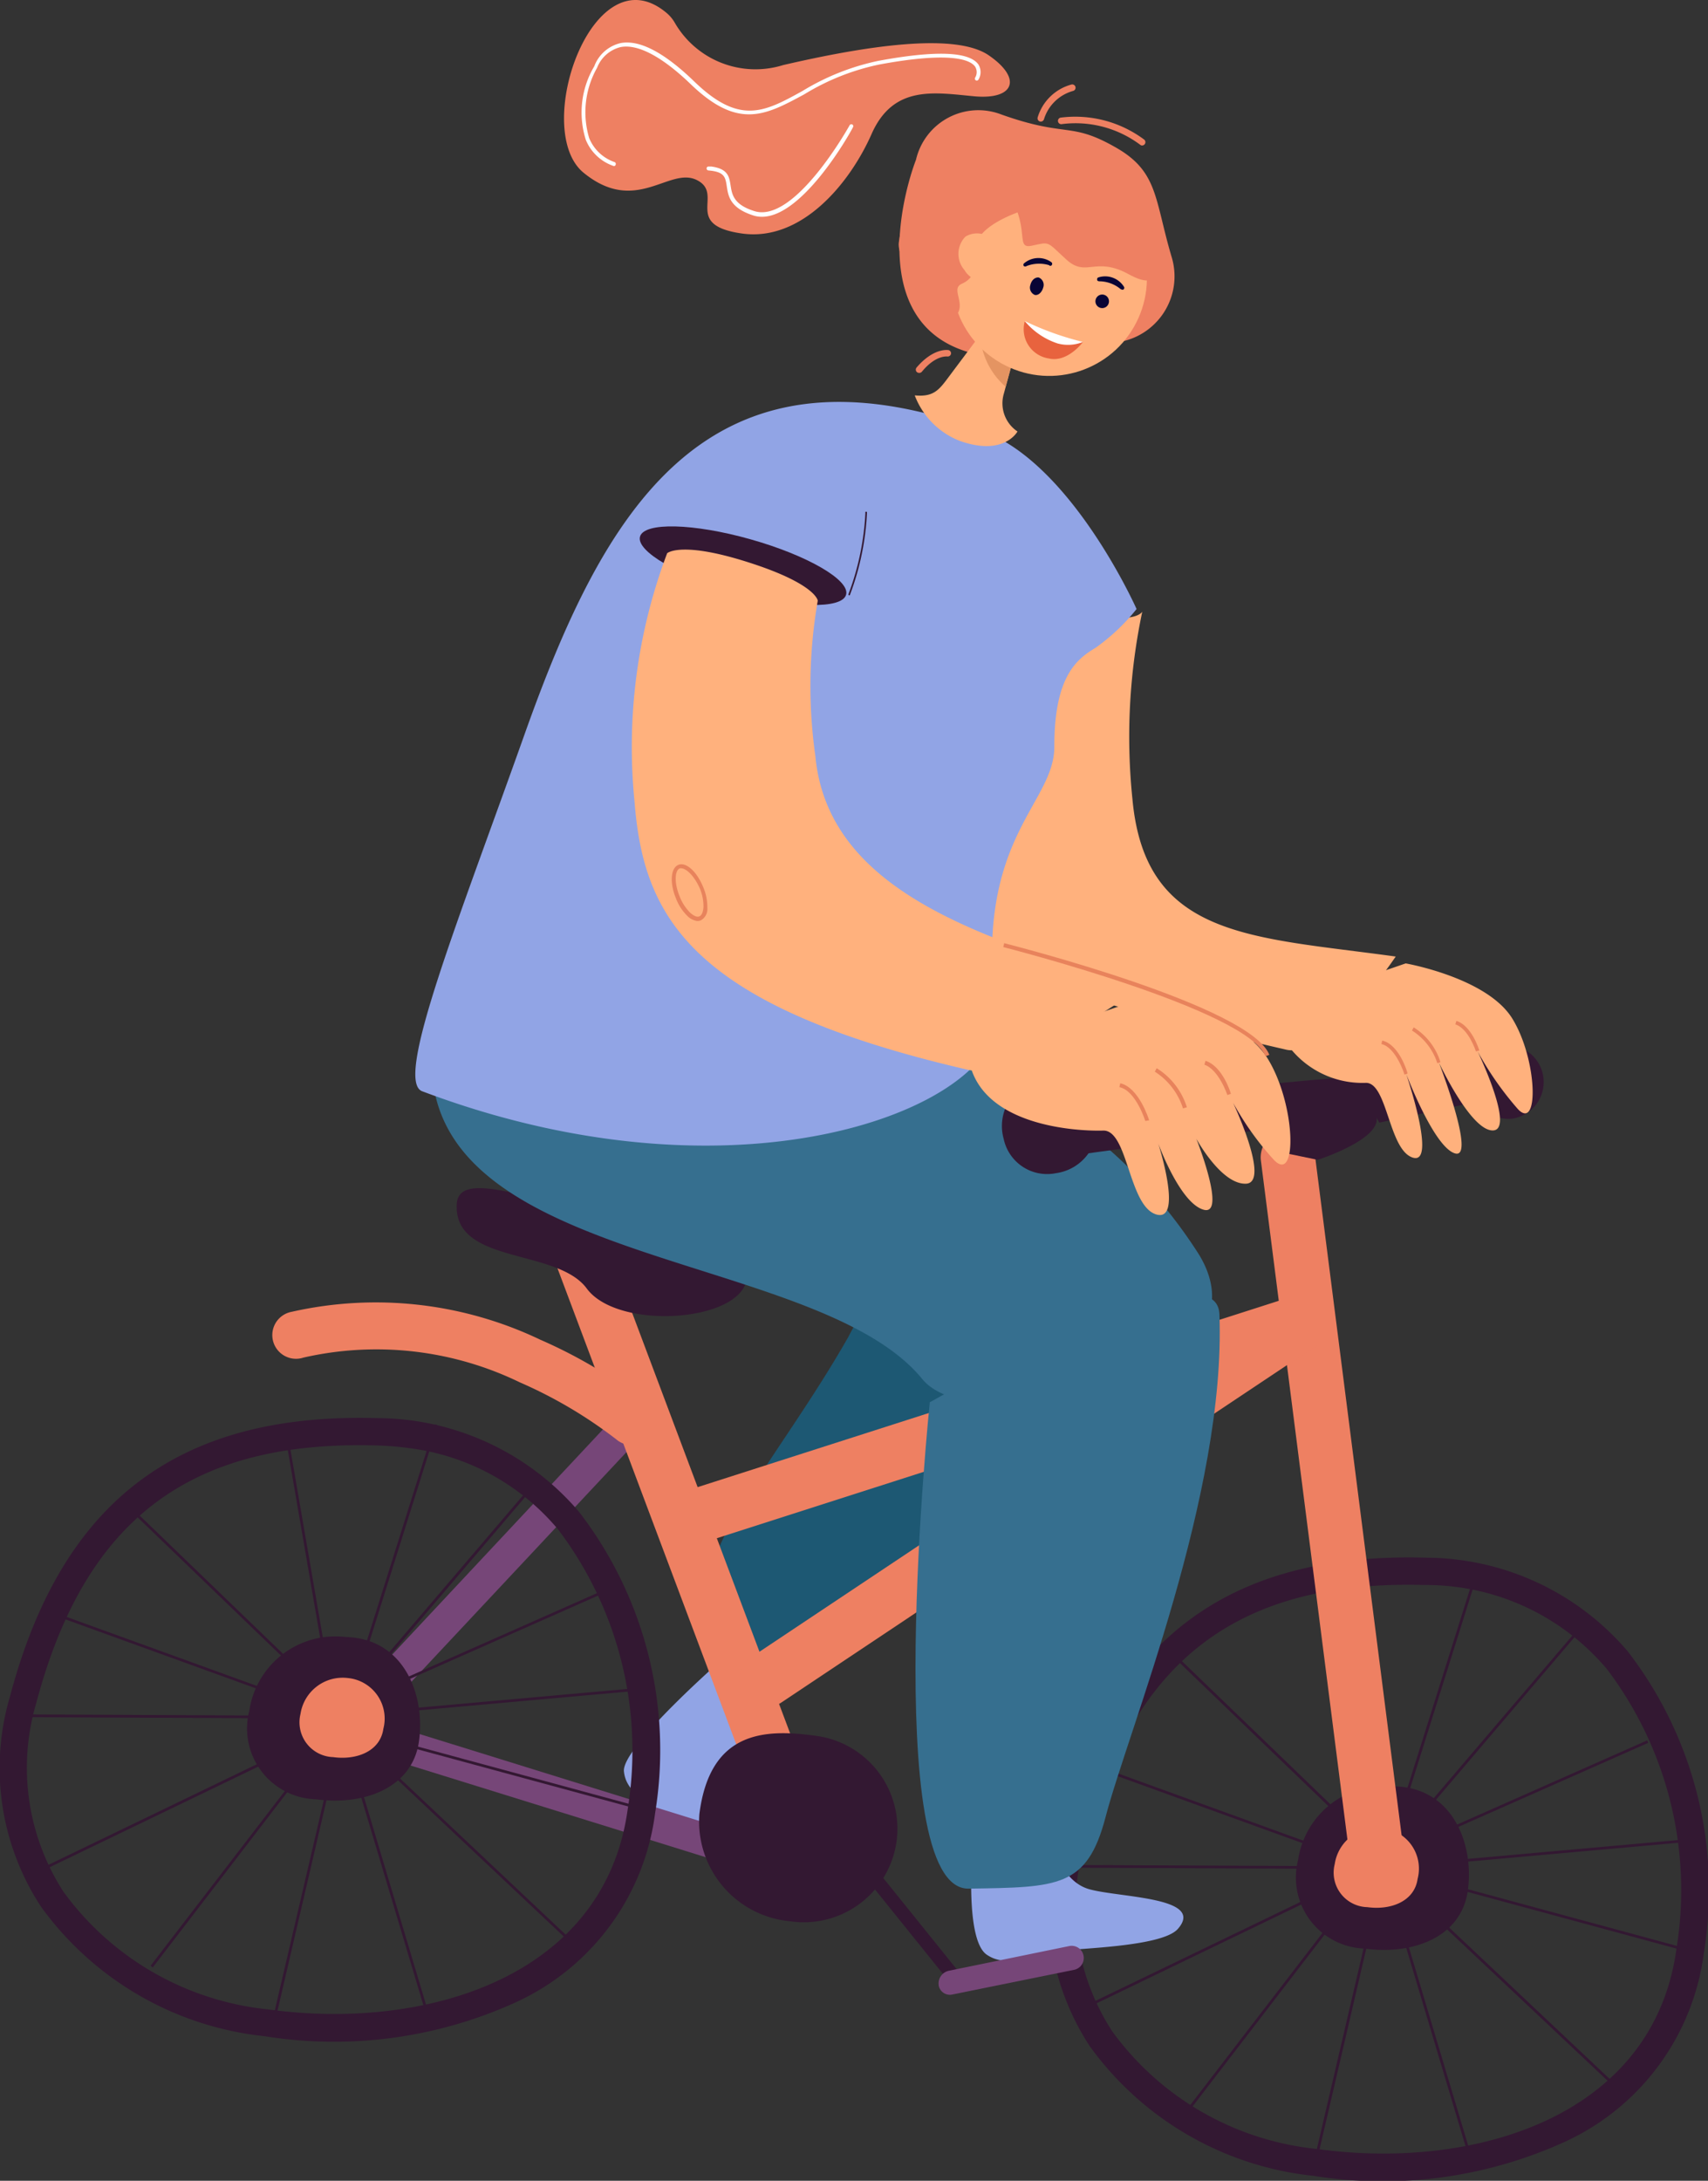<svg id="组_343" data-name="组 343" xmlns="http://www.w3.org/2000/svg" width="46.144" height="58.911" viewBox="0 0 46.144 58.911">
  <rect x="0" y="0" width="46.144" height="58.911" fill="#333333" stroke="none"/>
  <g id="圖層_2" data-name="圖層 2" transform="translate(0 0)">
    <g id="圖層_1" data-name="圖層 1" transform="translate(0 0)">
      <rect id="矩形_46" data-name="矩形 46" width="0.368" height="4.161" transform="matrix(0.779, -0.627, 0.627, 0.779, 22.967, 50.206)" fill="#331832"/>
      <path id="路径_404" data-name="路径 404" d="M75.626,190.826s-1.188,2.26-.857,2.97,1.7,2.353.651,2.328c-.6-.014-2-1.65-2.447-2.056s-1.04-.6-1.1-1.2c-.062-.66,2.742-3.1,2.742-3.1a4.376,4.376,0,0,0,.571.6C75.708,190.821,75.626,190.826,75.626,190.826Z" transform="translate(-55.017 -145.018)" fill="#91a4e5"/>
      <path id="路径_405" data-name="路径 405" d="M92.092,137.705c-.228,1.794,1.216,1.5-1.657,4.945-2.575,3.094-5.45,5.941-7.259,6.884-.9.473-2.084-1.026-2.285-1.693-.576-1.876,1.878-4.405,3.772-7.739a14.085,14.085,0,0,1,3.158-4.042Z" transform="translate(-61.744 -103.987)" fill="#1d5873"/>
      <path id="路径_406" data-name="路径 406" d="M117.77,80.361c-7.609-1.753-8.808-2.484-9.048-5.532a14.832,14.832,0,0,1,.889-6.7s.377-.354,2.305.281c1.718.567,1.963.119,1.963.119a16.366,16.366,0,0,0-.265,5.068c.345,3.763,3.222,3.708,7.113,4.248C120.726,77.834,118.905,80.615,117.77,80.361Z" transform="translate(-83.019 -52.005)" fill="#ffb17d"/>
      <path id="路径_407" data-name="路径 407" d="M50.03,172.7l-.071-.016-12-3.727a.439.439,0,0,1-.19-.72l7.814-8.351a.443.443,0,1,1,.649.6l-7.337,7.835,11.329,3.519a.441.441,0,0,1-.192.857Z" transform="translate(-28.754 -121.85)" fill="#764678"/>
      <path id="路径_408" data-name="路径 408" d="M7.144,178.251a8.552,8.552,0,0,1-6.039-3.5,6.829,6.829,0,0,1-.834-5.689l.354.094-.354-.094c1.4-5.274,4.552-7.659,9.923-7.508a7.2,7.2,0,0,1,5.447,2.532,10.549,10.549,0,0,1,2.056,8.137,6.532,6.532,0,0,1-3.768,5.114A11.84,11.84,0,0,1,7.144,178.251Zm3.9-15.887a7.719,7.719,0,0,0-.873-.071c-5.043-.144-7.878,2-9.194,6.96a6.167,6.167,0,0,0,.738,5.1,7.82,7.82,0,0,0,5.527,3.174c4.236.585,9.085-.855,9.713-5.4a9.889,9.889,0,0,0-1.878-7.563,6.249,6.249,0,0,0-4.033-2.2Z" transform="translate(0.002 -123.246)" fill="#331832"/>
      <path id="路径_409" data-name="路径 409" d="M29.232,190.582a2.354,2.354,0,0,1,2.623-1.988c1.542.046,2.136,1.542,1.96,2.815s-1.508,1.743-2.781,1.567A1.914,1.914,0,0,1,29.232,190.582Z" transform="translate(-22.496 -144.371)" fill="#331832"/>
      <path id="路径_410" data-name="路径 410" d="M20.141,178.308l-5.751-5.545.05-.053,5.751,5.545Z" transform="translate(-11.102 -132.189)" fill="#331832"/>
      <path id="路径_411" data-name="路径 411" d="M13.5,172.64l-.059-.023-7.73-2.8.025-.069,7.67,2.781L12.11,165l.071-.011Z" transform="translate(-4.405 -126.239)" fill="#331832"/>
      <path id="路径_412" data-name="路径 412" d="M39.09,176.751l5.246-6.151.057.046-5.038,5.909,6.967-3.085.03.066Z" transform="translate(-29.901 -130.563)" fill="#331832"/>
      <path id="路径_413" data-name="路径 413" d="M39.37,171.7l2.488-7.908.069.021-2.454,7.805,8.246-.738.007.073Z" transform="translate(-30.107 -125.315)" fill="#331832"/>
      <path id="路径_414" data-name="路径 414" d="M45.347,203.864,39.02,197.9l8.418,2.283-.021.071-8.134-2.207,6.114,5.765Z" transform="translate(-29.839 -151.29)" fill="#331832"/>
      <path id="路径_415" data-name="路径 415" d="M31.4,205.707l-.071-.016,1.885-8.091,2.308,7.721-.069.021-2.232-7.456Z" transform="translate(-23.98 -151.059)" fill="#331832"/>
      <path id="路径_416" data-name="路径 416" d="M7.421,204.345l-.059-.046,4.855-6.318L4.3,201.8l-.032-.066,8.194-3.955Z" transform="translate(-3.294 -151.197)" fill="#331832"/>
      <rect id="矩形_47" data-name="矩形 47" width="0.073" height="8.578" transform="translate(0.47 46.385) rotate(-89.73)" fill="#331832"/>
      <path id="路径_417" data-name="路径 417" d="M34.547,194.489a1.153,1.153,0,0,1,1.282-.971,1.1,1.1,0,0,1,.957,1.371c-.087.617-.736.852-1.357.765A.941.941,0,0,1,34.547,194.489Z" transform="translate(-26.429 -148.188)" fill="#ee8062"/>
      <path id="路径_418" data-name="路径 418" d="M126.394,194.761a8.552,8.552,0,0,1-6.039-3.5,6.833,6.833,0,0,1-.834-5.692h0c1.4-5.271,4.552-7.657,9.923-7.506a7.19,7.19,0,0,1,5.445,2.532,10.54,10.54,0,0,1,2.056,8.137,6.528,6.528,0,0,1-3.766,5.114A11.864,11.864,0,0,1,126.394,194.761Zm-6.169-9a6.119,6.119,0,0,0,.738,5.1,7.808,7.808,0,0,0,5.527,3.174c4.236.587,9.085-.852,9.713-5.4a9.89,9.89,0,0,0-1.878-7.563,6.387,6.387,0,0,0-4.906-2.271C124.376,178.659,121.541,180.8,120.224,185.763Z" transform="translate(-90.912 -135.984)" fill="#331832"/>
      <path id="路径_419" data-name="路径 419" d="M148.482,207.089a2.353,2.353,0,0,1,2.625-1.986c1.542.043,2.136,1.542,1.96,2.815s-1.508,1.743-2.781,1.567A1.921,1.921,0,0,1,148.482,207.089Z" transform="translate(-113.412 -156.846)" fill="#331832"/>
      <path id="路径_420" data-name="路径 420" d="M139.383,194.818l-5.753-5.545.053-.053,5.751,5.543Z" transform="translate(-102.249 -144.826)" fill="#331832"/>
      <path id="路径_421" data-name="路径 421" d="M132.749,189.142l-.059-.023-7.73-2.8.025-.069,7.67,2.781-1.3-7.526.073-.014Z" transform="translate(-95.573 -138.63)" fill="#331832"/>
      <path id="路径_422" data-name="路径 422" d="M158.34,193.253l5.246-6.153.055.048-5.036,5.909,6.967-3.085.03.066Z" transform="translate(-121.072 -142.958)" fill="#331832"/>
      <path id="路径_423" data-name="路径 423" d="M158.62,188.2l2.488-7.91.069.023-2.454,7.805,8.246-.738.007.073Z" transform="translate(-121.288 -137.704)" fill="#331832"/>
      <path id="路径_424" data-name="路径 424" d="M164.587,220.374l-6.327-5.964,8.418,2.283-.018.071-8.134-2.207,6.112,5.763Z" transform="translate(-121.01 -164.028)" fill="#331832"/>
      <path id="路径_425" data-name="路径 425" d="M150.651,222.217l-.071-.016,1.883-8.091,2.31,7.721-.071.021-2.23-7.456Z" transform="translate(-115.085 -163.796)" fill="#331832"/>
      <path id="路径_426" data-name="路径 426" d="M126.669,220.855l-.057-.046,4.855-6.318-7.915,3.82-.032-.066,8.194-3.955Z" transform="translate(-94.463 -163.935)" fill="#331832"/>
      <rect id="矩形_48" data-name="矩形 48" width="0.073" height="8.578" transform="translate(28.544 50.451) rotate(-89.74)" fill="#331832"/>
      <path id="路径_427" data-name="路径 427" d="M153.784,211a1.15,1.15,0,0,1,1.282-.971,1.1,1.1,0,0,1,.957,1.371c-.087.617-.736.852-1.36.765A.933.933,0,0,1,153.784,211Z" transform="translate(-117.724 -160.646)" fill="#ee8062"/>
      <path id="路径_428" data-name="路径 428" d="M148.253,147.828a.731.731,0,0,1-.626-.633L145.21,128.23a.734.734,0,0,1,1.455-.185l2.417,18.965a.736.736,0,0,1-.635.823A.788.788,0,0,1,148.253,147.828Z" transform="translate(-111.148 -96.902)" fill="#ee8062"/>
      <path id="路径_429" data-name="路径 429" d="M68.409,152.618a.731.731,0,0,1-.587-.457l-6.249-16.639a.736.736,0,0,1,1.371-.516l6.247,16.627a.733.733,0,0,1-.427.946.749.749,0,0,1-.354.039Z" transform="translate(-47.073 -102.755)" fill="#ee8062"/>
      <path id="路径_430" data-name="路径 430" d="M80.415,201c.283-2.244,1.748-2.312,3.133-2.12a2.529,2.529,0,1,1-.685,5.011A2.705,2.705,0,0,1,80.415,201Z" transform="translate(-61.521 -151.991)" fill="#331832"/>
      <path id="路径_431" data-name="路径 431" d="M79.483,159.7a.736.736,0,0,1-.306-1.339l10.156-6.772-11.139,3.574a.736.736,0,1,1-.457-1.4l16.141-5.175a.733.733,0,0,1,.631,1.309l-14.516,9.686A.745.745,0,0,1,79.483,159.7Z" transform="translate(-58.883 -113.592)" fill="#ee8062"/>
      <path id="路径_432" data-name="路径 432" d="M60.165,138.845a10.282,10.282,0,0,0-3.594-1.218c-2.056-.288-4.1-1.241-4.113-.215-.046,1.6,2.71,1.156,3.514,2.246C56.923,140.954,61.111,140.483,60.165,138.845Z" transform="translate(-40.12 -104.851)" fill="#331832"/>
      <path id="路径_433" data-name="路径 433" d="M113.916,211.27s.185,1.142,1.012,1.371,3.139.21,2.39,1.069c-.427.494-2.76.526-3.407.612s-1.218.457-1.759.085c-.594-.407-.384-2.852-.384-2.852a2.627,2.627,0,0,0,1.1.135A2.079,2.079,0,0,0,113.916,211.27Z" transform="translate(-85.495 -161.605)" fill="#91a4e5"/>
      <path id="路径_434" data-name="路径 434" d="M69.564,117.5a13.265,13.265,0,0,0-6.354-5.239A25.444,25.444,0,0,0,56.03,110.5a35.6,35.6,0,0,1-6.43-1.142c-4.072,8.733,9.24,7.522,12.485,11.5C63.495,122.594,71.689,121.013,69.564,117.5Z" transform="translate(-37.168 -83.604)" fill="#366f8f"/>
      <path id="路径_435" data-name="路径 435" d="M66.6,51.41s-1.732-3.9-4.136-4.8c-7.54-2.8-10.282,2.248-12.386,8.15-1.805,5.084-3.544,9.389-2.778,9.677,9.016,3.4,16.143.153,15.478-2.269-.535-4.606,1.613-5.484,1.6-7.051,0-1.9.615-2.36,1.115-2.66A5.461,5.461,0,0,0,66.6,51.41Z" transform="translate(-35.894 -34.958)" fill="#91a4e5"/>
      <path id="路径_436" data-name="路径 436" d="M79.181,62.554c-.112.393-1.446.361-2.984-.073s-2.694-1.106-2.582-1.5,1.446-.361,2.984.073S79.3,62.161,79.181,62.554Z" transform="translate(-56.324 -46.486)" fill="#331832"/>
      <path id="路径_437" data-name="路径 437" d="M81.347,77.006c-7.609-1.753-8.785-4.209-9.023-7.257a14.819,14.819,0,0,1,.882-6.7s.377-.354,2.305.281c1.723.567,1.764,1,1.764,1a13.474,13.474,0,0,0-.066,4.188c.345,3.761,4.721,4.977,8.8,6.258C86.009,74.774,82.476,77.269,81.347,77.006Z" transform="translate(-55.182 -48.104)" fill="#ffb17d"/>
      <path id="路径_438" data-name="路径 438" d="M97.941,61.262h0a.027.027,0,0,1-.016-.034,7.215,7.215,0,0,0,.457-2.194.023.023,0,1,1,.043-.009,7.221,7.221,0,0,1-.457,2.212.025.025,0,0,1-.027.025Z" transform="translate(-75.002 -45.178)" fill="#331832"/>
      <path id="路径_439" data-name="路径 439" d="M78.177,101.237a.475.475,0,0,1-.247-.137,1.327,1.327,0,0,1-.306-.475c-.171-.418-.142-.813.066-.9s.5.178.672.6h0a1.371,1.371,0,0,1,.112.555.354.354,0,0,1-.176.343A.21.21,0,0,1,78.177,101.237Zm-.386-1.417a.119.119,0,0,0-.064,0c-.126.05-.16.375,0,.759a1.263,1.263,0,0,0,.281.436c.1.089.187.128.251.1s.1-.117.11-.247a1.243,1.243,0,0,0-.1-.51h0C78.129,100.04,77.926,99.839,77.791,99.82Z" transform="translate(-59.364 -76.361)" fill="#e8835c"/>
      <path id="路径_440" data-name="路径 440" d="M131.112,126.39s1.682-.535,1.6-1.142.094-1.03-.151-1.1-3.357.254-3.357.254l-4.161.363-.153,1.451,4.821-.658.377.617,1.024.212Z" transform="translate(-95.519 -95.057)" fill="#331832"/>
      <path id="路径_441" data-name="路径 441" d="M156.5,123.747l3.484-.743-.3-1.015-3.708.8.528.953Z" transform="translate(-119.243 -93.42)" fill="#331832"/>
      <path id="路径_442" data-name="路径 442" d="M169,121.574a1,1,0,1,1,1.129.969A1.058,1.058,0,0,1,169,121.574Z" transform="translate(-129.295 -92.321)" fill="#331832"/>
      <path id="路径_443" data-name="路径 443" d="M115.678,127.109a1.286,1.286,0,1,1,1.412.93A1.2,1.2,0,0,1,115.678,127.109Z" transform="translate(-88.563 -96.347)" fill="#331832"/>
      <path id="路径_444" data-name="路径 444" d="M116.036,114.7s2.461.432,3.231,1.675.813,3.414.171,2.742a8.02,8.02,0,0,1-1.1-1.54s1.017,2.159.347,2.184-1.341-1.213-1.341-1.213.832,2.1.192,1.915-1.22-1.785-1.22-1.785.685,2.141-.059,1.912-.761-2.285-1.43-2.264-3.336-.1-3.633-1.951Z" transform="translate(-85.023 -87.785)" fill="#ffb17d"/>
      <path id="路径_445" data-name="路径 445" d="M139.611,123.325s-.228-.686-.621-.82l.03-.105c.457.142.685.864.685.893Z" transform="translate(-106.452 -93.744)" fill="#e8835c"/>
      <path id="路径_446" data-name="路径 446" d="M134.021,124.335a1.828,1.828,0,0,0-.761-.992l.05-.094a1.908,1.908,0,0,1,.816,1.056Z" transform="translate(-102.061 -94.393)" fill="#e8835c"/>
      <path id="路径_447" data-name="路径 447" d="M129.879,126.009s-.258-.827-.7-.914l.023-.105c.5.11.77.962.781,1Z" transform="translate(-98.937 -95.727)" fill="#e8835c"/>
      <path id="路径_448" data-name="路径 448" d="M149.235,110.94s2.2.384,2.881,1.492.724,3.044.153,2.447a8.569,8.569,0,0,1-1.09-1.561s1.012,2.111.416,2.134-1.46-1.828-1.46-1.828,1.005,2.612.434,2.449-1.321-2.148-1.321-2.148.839,2.465.181,2.262-.685-2.043-1.277-2.02a2.5,2.5,0,0,1-2.532-1.983Z" transform="translate(-111.258 -84.915)" fill="#ffb17d"/>
      <path id="路径_449" data-name="路径 449" d="M167.867,118.625s-.2-.621-.558-.731l.03-.094c.409.126.61.77.619.8Z" transform="translate(-127.992 -90.222)" fill="#e8835c"/>
      <path id="路径_450" data-name="路径 450" d="M162.865,119.507a1.64,1.64,0,0,0-.685-.882l.046-.085a1.684,1.684,0,0,1,.724.941Z" transform="translate(-124.034 -90.787)" fill="#e8835c"/>
      <path id="路径_451" data-name="路径 451" d="M159.194,120.989s-.229-.738-.624-.825l.021-.094c.457.1.685.857.685.891Z" transform="translate(-121.249 -91.96)" fill="#e8835c"/>
      <path id="路径_452" data-name="路径 452" d="M122.4,111.8c-.489-1.266-7.022-2.934-7.083-2.95l.025-.105c.272.069,6.654,1.7,7.163,3.016Z" transform="translate(-88.212 -83.266)" fill="#e8835c"/>
      <path id="路径_453" data-name="路径 453" d="M109.416,19.246a1.8,1.8,0,0,0,1.284-2.285c-.457-1.547-.361-2.285-1.485-2.932-1.25-.722-1.323-.267-3.105-.9a1.729,1.729,0,0,0-2.312,1.22c-.386,1.01-1.346,4.682,1.757,5.28S109.416,19.246,109.416,19.246Z" transform="translate(-79.051 -10.034)" fill="#ee8062"/>
      <path id="路径_454" data-name="路径 454" d="M105.745,41.984a.105.105,0,0,1-.043-.018.089.089,0,0,1-.011-.126c.457-.535.843-.473.859-.471a.089.089,0,0,1,.071.1.091.091,0,0,1-.1.073h0c-.018,0-.318-.037-.685.409A.094.094,0,0,1,105.745,41.984Z" transform="translate(-80.928 -31.912)" fill="#ee8062"/>
      <path id="路径_455" data-name="路径 455" d="M124.244,14.553a.082.082,0,0,1-.039-.016,2.917,2.917,0,0,0-2.116-.562.089.089,0,1,1-.041-.174,3.117,3.117,0,0,1,2.257.59.09.09,0,0,1-.062.162Z" transform="translate(-93.397 -10.623)" fill="#ee8062"/>
      <path id="路径_456" data-name="路径 456" d="M105.4,33.655c.5.046.647-.133.914-.494l.845-1.129.244-.327,1.442-1.926-.587,2.164-.352,1.3-.1.37a.914.914,0,0,0,.37,1.017s-.366.685-1.572.249A2.13,2.13,0,0,1,105.4,33.655Z" transform="translate(-80.687 -22.974)" fill="#ffb17d"/>
      <path id="路径_457" data-name="路径 457" d="M113.1,38.481v.037a1.987,1.987,0,0,0,.685,1.387l.05-.178.352-1.3a1.411,1.411,0,0,0-.855-.228A.306.306,0,0,0,113.1,38.481Z" transform="translate(-86.617 -29.459)" fill="#e49462"/>
      <circle id="椭圆_12" data-name="椭圆 12" cx="2.637" cy="2.637" r="2.637" transform="translate(24.804 8.679) rotate(-63.14)" fill="#ffb17d"/>
      <path id="路径_458" data-name="路径 458" d="M119.68,38.553A5.235,5.235,0,0,1,118.105,38a.8.8,0,0,0,.653,1C119.266,39.117,119.68,38.553,119.68,38.553Z" transform="translate(-90.421 -29.316)" fill="#e8633e"/>
      <path id="路径_459" data-name="路径 459" d="M119.774,38.514a1.074,1.074,0,0,1-.685.041,1.936,1.936,0,0,1-.889-.606A7.889,7.889,0,0,0,119.774,38.514Z" transform="translate(-90.516 -29.277)" fill="#fff"/>
      <path id="路径_460" data-name="路径 460" d="M118.832,30.707a.048.048,0,0,0,.041-.025.055.055,0,0,0-.016-.075.6.6,0,0,0-.729.027.055.055,0,0,0-.014.078.064.064,0,0,0,.078,0,.932.932,0,0,1,.605-.023A.046.046,0,0,0,118.832,30.707Z" transform="translate(-90.455 -23.526)" fill="#080435"/>
      <path id="路径_461" data-name="路径 461" d="M118.888,33.008a.215.215,0,0,0,.119.27c.094.021.192-.069.228-.2a.215.215,0,0,0-.119-.27C119.014,32.794,118.918,32.88,118.888,33.008Z" transform="translate(-91.051 -25.311)" fill="#080435"/>
      <path id="路径_462" data-name="路径 462" d="M127.265,33.016a.053.053,0,0,0,.048,0,.055.055,0,0,0,.014-.075.6.6,0,0,0-.685-.254.053.053,0,0,0-.039.066c0,.03.034.041.066.041a.914.914,0,0,1,.567.21A.087.087,0,0,0,127.265,33.016Z" transform="translate(-96.962 -25.195)" fill="#080435"/>
      <path id="路径_463" data-name="路径 463" d="M126.221,34.953a.183.183,0,1,0,.17-.135A.183.183,0,0,0,126.221,34.953Z" transform="translate(-96.62 -26.861)" fill="#080435"/>
      <path id="路径_464" data-name="路径 464" d="M116.567,19.436s2.056-.43,1.867,2.312c0,0,.228.779-.685.279s-1.142.1-1.689-.4-.425-.478-.939-.37.121-.665-.969-1.828C113.519,18.771,114.991,18.806,116.567,19.436Z" transform="translate(-87.254 -14.618)" fill="#ee8062"/>
      <path id="路径_465" data-name="路径 465" d="M106.816,21.571s-1.142.382-1.142.928-.048.859-.4,1.012.228.621-.27.957-1.485-1.6-1.435-2.056C103.921,19.476,107.805,20.646,106.816,21.571Z" transform="translate(-79.288 -15.846)" fill="#ee8062"/>
      <path id="路径_466" data-name="路径 466" d="M110.748,28.563a.6.6,0,0,0,.832.212.665.665,0,0,0,.027-.9.6.6,0,0,0-.832-.215A.667.667,0,0,0,110.748,28.563Z" transform="translate(-84.692 -21.268)" fill="#ffb17d"/>
      <path id="路径_467" data-name="路径 467" d="M67.343.353a.992.992,0,0,1,.21.256,2.517,2.517,0,0,0,2.927,1.142c2.2-.51,4.638-.893,5.555-.263s.685,1.206-.393,1.106-2.184-.315-2.774,1.021S70.974,6.531,69.361,6.3,68.9,5.238,68.152,4.859s-1.645.96-3.064-.2S65.346-1.354,67.343.353Z" transform="translate(-49.322 0.007)" fill="#ee8062"/>
      <path id="路径_468" data-name="路径 468" d="M67.488,8.355h0a1.241,1.241,0,0,1-.759-.708,2.443,2.443,0,0,1,.228-1.988,1,1,0,0,1,.715-.628c.512-.094,1.181.258,1.99,1.042,1.227,1.186,1.9.816,2.918.254a6.485,6.485,0,0,1,2.056-.816c1.545-.286,2.452-.251,2.7.1a.393.393,0,0,1,0,.409.052.052,0,1,1-.089-.055.283.283,0,0,0,0-.295c-.123-.178-.624-.423-2.591-.059a6.37,6.37,0,0,0-2.029.807c-1.035.558-1.771.964-3.053-.265-.775-.749-1.433-1.1-1.9-1.014a.914.914,0,0,0-.64.558,2.442,2.442,0,0,0-.215,1.9,1.142,1.142,0,0,0,.685.649.053.053,0,0,1,.032.066A.05.05,0,0,1,67.488,8.355Z" transform="translate(-50.902 -3.868)" fill="#fff"/>
      <path id="路径_469" data-name="路径 469" d="M82.784,17.177a.686.686,0,0,1-.135-.032c-.617-.2-.667-.521-.706-.777s-.059-.4-.5-.436a.053.053,0,0,1-.046-.057.05.05,0,0,1,.055-.048h.075c.457.062.482.283.519.516s.078.51.633.685c1.092.359,2.566-2.285,2.582-2.317a.055.055,0,0,1,.071-.021.053.053,0,0,1,.021.071C85.295,14.89,83.929,17.335,82.784,17.177Z" transform="translate(-62.307 -11.328)" fill="#fff"/>
      <path id="路径_470" data-name="路径 470" d="M119.781,10.98h0a.089.089,0,0,1-.062-.11,1.309,1.309,0,0,1,.914-.889.089.089,0,1,1,.041.174,1.142,1.142,0,0,0-.784.763.091.091,0,0,1-.11.062Z" transform="translate(-91.685 -7.698)" fill="#ee8062"/>
      <path id="路径_471" data-name="路径 471" d="M105.524,149.851s-1.371,13.175,1.049,13.138,3.2-.025,3.7-1.935c.6-2.315,3.263-8.742,3.075-13.582C113.267,145.432,105.524,149.851,105.524,149.851Z" transform="translate(-80.404 -111.97)" fill="#366f8f"/>
      <path id="路径_472" data-name="路径 472" d="M111.772,224.6a.327.327,0,0,0,.254-.386h0a.327.327,0,0,0-.386-.256l-3.251.667a.352.352,0,0,0-.272.414h0a.306.306,0,0,0,.361.229Z" transform="translate(-82.753 -171.388)" fill="#764678"/>
      <path id="路径_473" data-name="路径 473" d="M40.97,153.89a.624.624,0,0,1-.43-.146,12.25,12.25,0,0,0-2.612-1.545,8.869,8.869,0,0,0-5.849-.669.64.64,0,1,1-.313-1.238,10.308,10.308,0,0,1,6.713.754,13.252,13.252,0,0,1,2.877,1.716.637.637,0,0,1-.386,1.129Z" transform="translate(-23.883 -114.856)" fill="#ee8062"/>
    </g>
  </g>
</svg>
